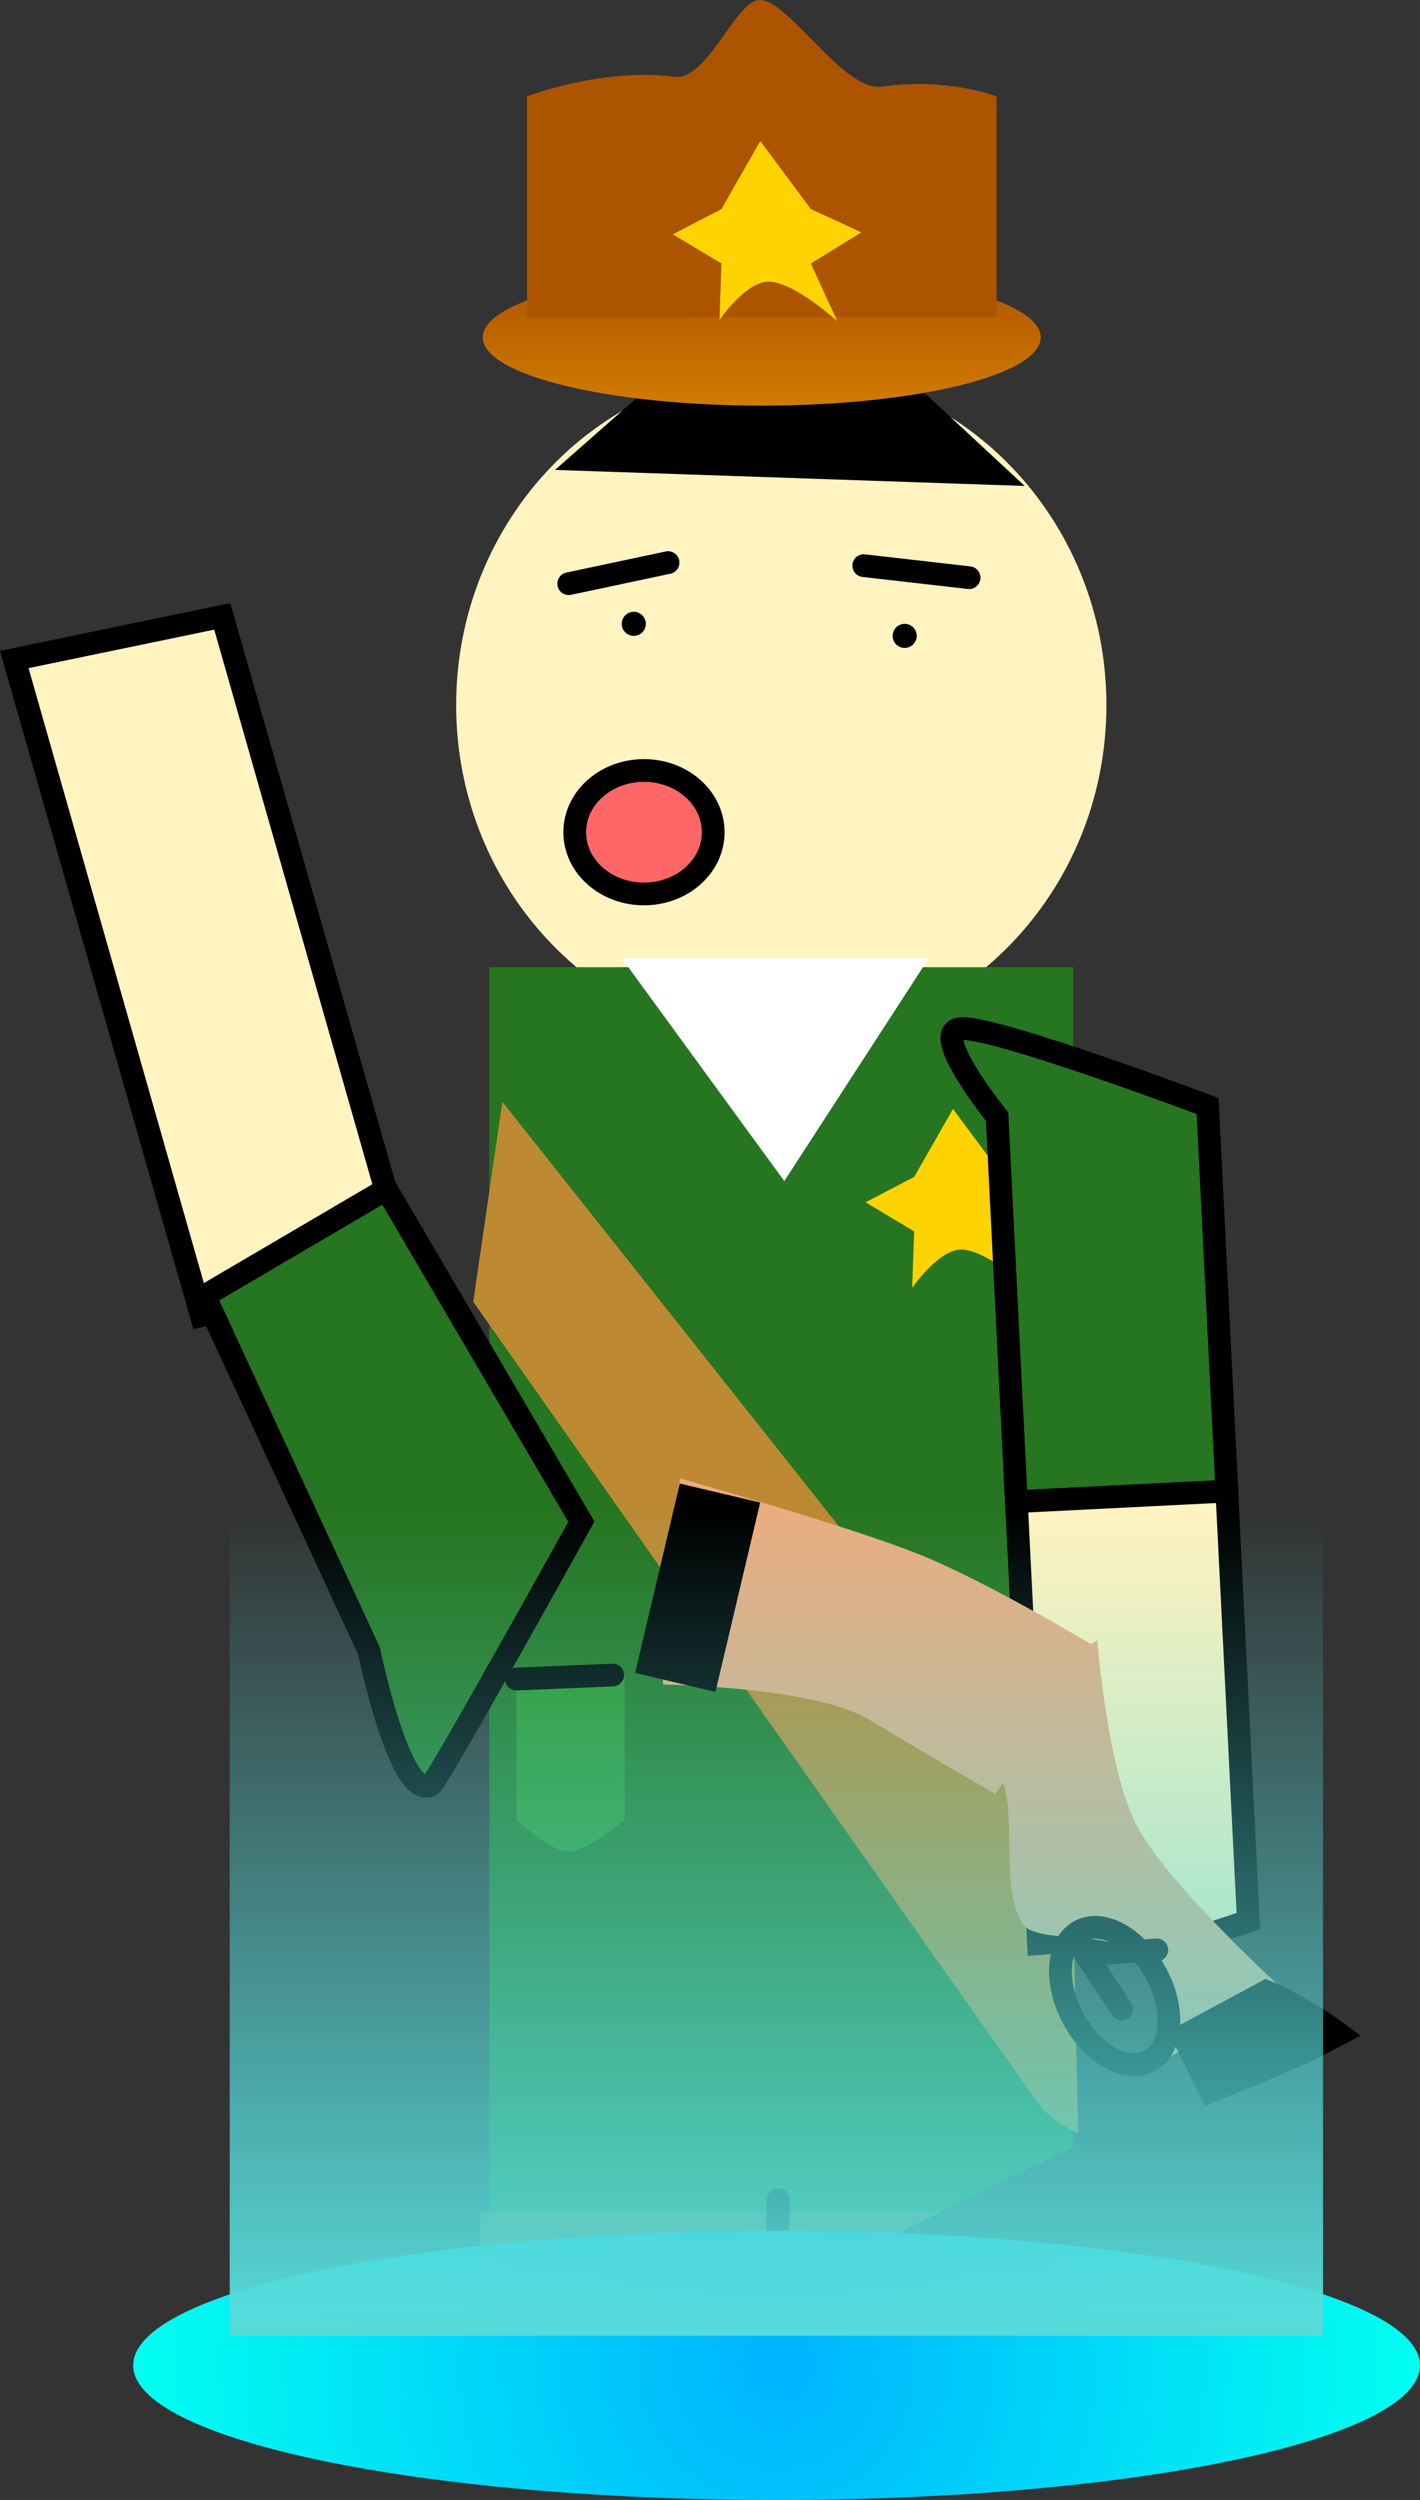 <svg version="1.1" xmlns="http://www.w3.org/2000/svg" xmlns:xlink="http://www.w3.org/1999/xlink" width="31.254" height="54.994" viewBox="0,0,31.254,54.994"><rect x="0" y="0" width="31.254" height="54.994" fill="#333333" stroke="none"/><defs><linearGradient x1="239.757" y1="156.394" x2="239.757" y2="159.398" gradientUnits="userSpaceOnUse" id="color-1"><stop offset="0" stop-color="#ad5400"></stop><stop offset="1" stop-color="#d07b00"></stop></linearGradient><linearGradient x1="240.231" y1="199.117" x2="240.231" y2="210.368" gradientUnits="userSpaceOnUse" id="color-2"><stop offset="0" stop-color="#8e6c39"></stop><stop offset="1" stop-color="#cc9752"></stop></linearGradient><linearGradient x1="253.999" y1="204.139" x2="261.13" y2="217.39" gradientUnits="userSpaceOnUse" id="color-3"><stop offset="0" stop-color="#000000"></stop><stop offset="1" stop-color="#777777"></stop></linearGradient><linearGradient x1="255.513" y1="203.356" x2="262.644" y2="216.607" gradientUnits="userSpaceOnUse" id="color-4"><stop offset="0" stop-color="#000000"></stop><stop offset="1" stop-color="#777777"></stop></linearGradient><radialGradient cx="240.084" cy="202.508" r="14.161" gradientUnits="userSpaceOnUse" id="color-5"><stop offset="0" stop-color="#00b3ff"></stop><stop offset="1" stop-color="#00fff1"></stop></radialGradient><linearGradient x1="240.079" y1="183.715" x2="240.079" y2="201.856" gradientUnits="userSpaceOnUse" id="color-6"><stop offset="0" stop-color="#57dada" stop-opacity="0"></stop><stop offset="1" stop-color="#57dada"></stop></linearGradient></defs><g transform="translate(-222.991,-150.475)"><g data-paper-data="{&quot;isPaintingLayer&quot;:true}" fill-rule="nonzero" stroke-linejoin="miter" stroke-miterlimit="10" stroke-dasharray="" stroke-dashoffset="0" style="mix-blend-mode: normal"><g><path d="M247.343,165.987c0,4.099 -3.204,7.421 -7.156,7.421c-3.952,0 -7.156,-3.323 -7.156,-7.421c0,-4.099 3.204,-7.421 7.156,-7.421c3.952,0 7.156,3.323 7.156,7.421z" fill="#fff3c0" stroke="#000000" stroke-width="0" stroke-linecap="butt"></path><path d="M236.675,164.198c0,-0.146 0.119,-0.265 0.265,-0.265c0.146,0 0.265,0.119 0.265,0.265c0,0.146 -0.119,0.265 -0.265,0.265c-0.146,0 -0.265,-0.119 -0.265,-0.265z" fill="#000000" stroke="none" stroke-width="0.5" stroke-linecap="butt"></path><path d="M242.638,164.463c0,-0.146 0.119,-0.265 0.265,-0.265c0.146,0 0.265,0.119 0.265,0.265c0,0.146 -0.119,0.265 -0.265,0.265c-0.146,0 -0.265,-0.119 -0.265,-0.265z" fill="#000000" stroke="none" stroke-width="0.5" stroke-linecap="butt"></path><path d="M233.759,199.315v-27.564h12.854v25.976c-1.107,0.502 -2.197,1.038 -3.281,1.588z" fill="#267520" stroke="none" stroke-width="0" stroke-linecap="butt"></path><path d="M238.034,169.47l-1.767,-0.618" fill="none" stroke="#000000" stroke-width="1" stroke-linecap="round"></path><path d="M235.207,160.812l2.209,-1.944c0,0 1.988,-0.442 2.915,-0.442c0.957,0 2.739,0.442 2.739,0.442l2.474,2.297z" fill="#000000" stroke="none" stroke-width="0" stroke-linecap="butt"></path><path d="M245.897,157.896c0,0.829 -2.749,1.502 -6.14,1.502c-3.391,0 -6.14,-0.672 -6.14,-1.502c0,-0.829 2.749,-1.502 6.14,-1.502c3.391,0 6.14,0.672 6.14,1.502z" fill="url(#color-1)" stroke="none" stroke-width="0" stroke-linecap="butt"></path><path d="M234.589,157.455v-4.859c0,0 1.658,-0.64 3.244,-0.431c0.727,0.096 1.35,-1.69 1.88,-1.69c0.642,0 1.853,2.026 2.682,1.906c1.44,-0.208 2.53,0.214 2.53,0.214v4.859z" fill="#ad5400" stroke="none" stroke-width="0" stroke-linecap="butt"></path><path d="M246.722,197.414c0,0 -0.605,-0.289 -0.866,-0.653c-1.331,-1.856 -12.449,-17.649 -12.449,-17.649l0.641,-4.4l12.52,15.784z" fill="#bd8a33" stroke="none" stroke-width="0" stroke-linecap="butt"></path><path d="M240.253,176.456l-3.578,-4.903h6.759z" fill="#ffffff" stroke="none" stroke-width="0" stroke-linecap="butt"></path><path d="M243.111,177.563l-1.069,-0.641l1.069,-0.556l0.855,-1.496l1.112,1.496l1.112,0.513l-1.112,0.684l0.585,1.273c0,0 -0.881,-0.81 -1.465,-0.873c-0.513,-0.055 -1.13,0.841 -1.13,0.841z" fill="#ffd300" stroke="none" stroke-width="0" stroke-linecap="butt"></path><path d="M238.87,156.271l-1.069,-0.641l1.069,-0.556l0.855,-1.496l1.112,1.496l1.112,0.513l-1.112,0.684l0.585,1.273c0,0 -0.881,-0.81 -1.465,-0.873c-0.513,-0.055 -1.13,0.841 -1.13,0.841z" fill="#ffd300" stroke="none" stroke-width="0" stroke-linecap="butt"></path><path d="M234.356,190.503v-3.18h2.385v3.18c0,0 -0.832,0.707 -1.237,0.707c-0.39,0 -1.149,-0.707 -1.149,-0.707z" fill="#2f9428" stroke="none" stroke-width="0" stroke-linecap="butt"></path><path d="M234.356,187.411l2.12,-0.088" fill="none" stroke="#000000" stroke-width="0.5" stroke-linecap="round"></path><path d="M233.561,199.117h10.165c-0.368,0.185 -0.736,0.373 -1.102,0.562c-3.006,0.41 -6.038,0.633 -9.063,0.901z" fill="url(#color-2)" stroke="none" stroke-width="NaN" stroke-linecap="butt"></path><path d="M240.12,198.863l-0.026,1.121" fill="none" stroke="#000000" stroke-width="0.5" stroke-linecap="round"></path><path d="M227.883,164.034l4.118,14.437l-4.578,0.948l-4.118,-14.437z" fill="#fff3c0" stroke="#000000" stroke-width="0.5" stroke-linecap="butt"></path><path d="M231.495,176.634l4.292,7.315c0,0 -3.164,5.702 -3.303,5.787c-0.68,0.414 -1.37,-2.94 -1.37,-2.94l-3.619,-7.816z" data-paper-data="{&quot;index&quot;:null}" fill="#267520" stroke="#000000" stroke-width="0.5" stroke-linecap="butt"></path><g stroke="#000000" stroke-width="0.5" stroke-linecap="butt"><path d="M245.341,183.111l4.632,-0.232l0.494,9.856c-0.442,0.143 -0.911,0.303 -1.458,0.474c-0.814,0.255 -2.142,-0.047 -2.994,0.012c-0.057,0.004 -0.112,0.008 -0.167,0.012z" fill="#fff3c0"></path><path d="M245.361,183.508l-0.424,-8.471c0,0 -1.537,-1.897 -0.791,-1.935c0.795,-0.04 5.424,1.703 5.424,1.703l0.424,8.471z" fill="#267520"></path></g><g data-paper-data="{&quot;index&quot;:null}"><path d="M237.96,182.997c0,0 3.785,1.07 5.3,1.686c1.553,0.631 3.908,2.058 3.908,2.058l-2.272,3.198c0,0 -1.659,-0.959 -2.779,-1.638c-1.195,-0.724 -4.532,-0.77 -4.532,-0.77c0,0 -0.023,-1.28 -0.02,-1.576c0.004,-0.5 0.395,-2.958 0.395,-2.958z" fill="#eaad81" stroke="none" stroke-width="0" stroke-linecap="butt"></path><path d="M244.174,188.158l2.97,-1.598c0,0 0.214,2.862 0.878,4.095c0.725,1.347 3.303,3.673 3.303,3.673l-2.97,1.598c0,0 0.497,-1.852 -0.53,-2.557c-0.616,-0.423 -2.094,-0.129 -2.351,-0.607c-0.334,-0.621 -0.232,-1.349 -0.29,-2.425c-0.065,-1.201 -1.009,-2.179 -1.009,-2.179z" fill="#eaad81" stroke="none" stroke-width="0" stroke-linecap="butt"></path><path d="M248.293,195.812c-0.505,0.272 -1.258,-0.148 -1.682,-0.936c-0.424,-0.789 -0.359,-1.648 0.145,-1.92c0.505,-0.272 1.258,0.148 1.682,0.936c0.424,0.789 0.359,1.648 -0.145,1.92z" fill="none" stroke="#000000" stroke-width="0.5" stroke-linecap="butt"></path><path d="M249.031,195.267l1.828,-0.984c0,0 0.812,0.336 1.61,0.937c-0.326,0.173 -0.654,0.339 -0.99,0.49c-0.608,0.274 -1.227,0.525 -1.847,0.77z" fill="#000000" stroke="#000000" stroke-width="0.5" stroke-linecap="butt"></path><path d="M247.678,194.669l-0.79,-1.195l1.564,-0.105" fill="none" stroke="#000000" stroke-width="0.5" stroke-linecap="round"></path><path d="M236.97,187.276l0.984,-4.166l1.768,0.418l-0.984,4.166z" fill="#000000" stroke="none" stroke-width="0" stroke-linecap="butt"></path><path d="" fill="#d4d4d4" stroke="none" stroke-width="NaN" stroke-linecap="butt"></path><path d="" fill="url(#color-3)" stroke="#000000" stroke-width="0.5" stroke-linecap="butt"></path><path d="" fill="url(#color-4)" stroke="#000000" stroke-width="0.5" stroke-linecap="butt"></path><path d="" fill="#a78100" stroke="#000000" stroke-width="0.5" stroke-linecap="butt"></path><path d="" fill="#000000" stroke="#000000" stroke-width="0.5" stroke-linecap="butt"></path><path d="" fill="#000000" stroke="#000000" stroke-width="0.5" stroke-linecap="butt"></path></g><path d="M237.695,162.851l-2.187,0.464" fill="none" stroke="#000000" stroke-width="0.5" stroke-linecap="round"></path><path d="M242.002,162.918l2.319,0.265" fill="none" stroke="#000000" stroke-width="0.5" stroke-linecap="round"></path><path d="M238.689,168.782c0,0.75 -0.682,1.358 -1.524,1.358c-0.842,0 -1.524,-0.608 -1.524,-1.358c0,-0.75 0.682,-1.358 1.524,-1.358c0.842,0 1.524,0.608 1.524,1.358z" fill="#ff6666" stroke="#000000" stroke-width="0.5" stroke-linecap="butt"></path></g><path d="M254.244,202.508c0,1.636 -6.34,2.962 -14.161,2.962c-7.821,0 -14.161,-1.326 -14.161,-2.962c0,-1.636 6.34,-2.962 14.161,-2.962c7.821,0 14.161,1.326 14.161,2.962z" fill="url(#color-5)" stroke="none" stroke-width="0" stroke-linecap="butt"></path><path d="M228.047,201.856v-18.141h24.064v18.141z" fill="url(#color-6)" stroke="none" stroke-width="0" stroke-linecap="butt"></path></g></g></svg>